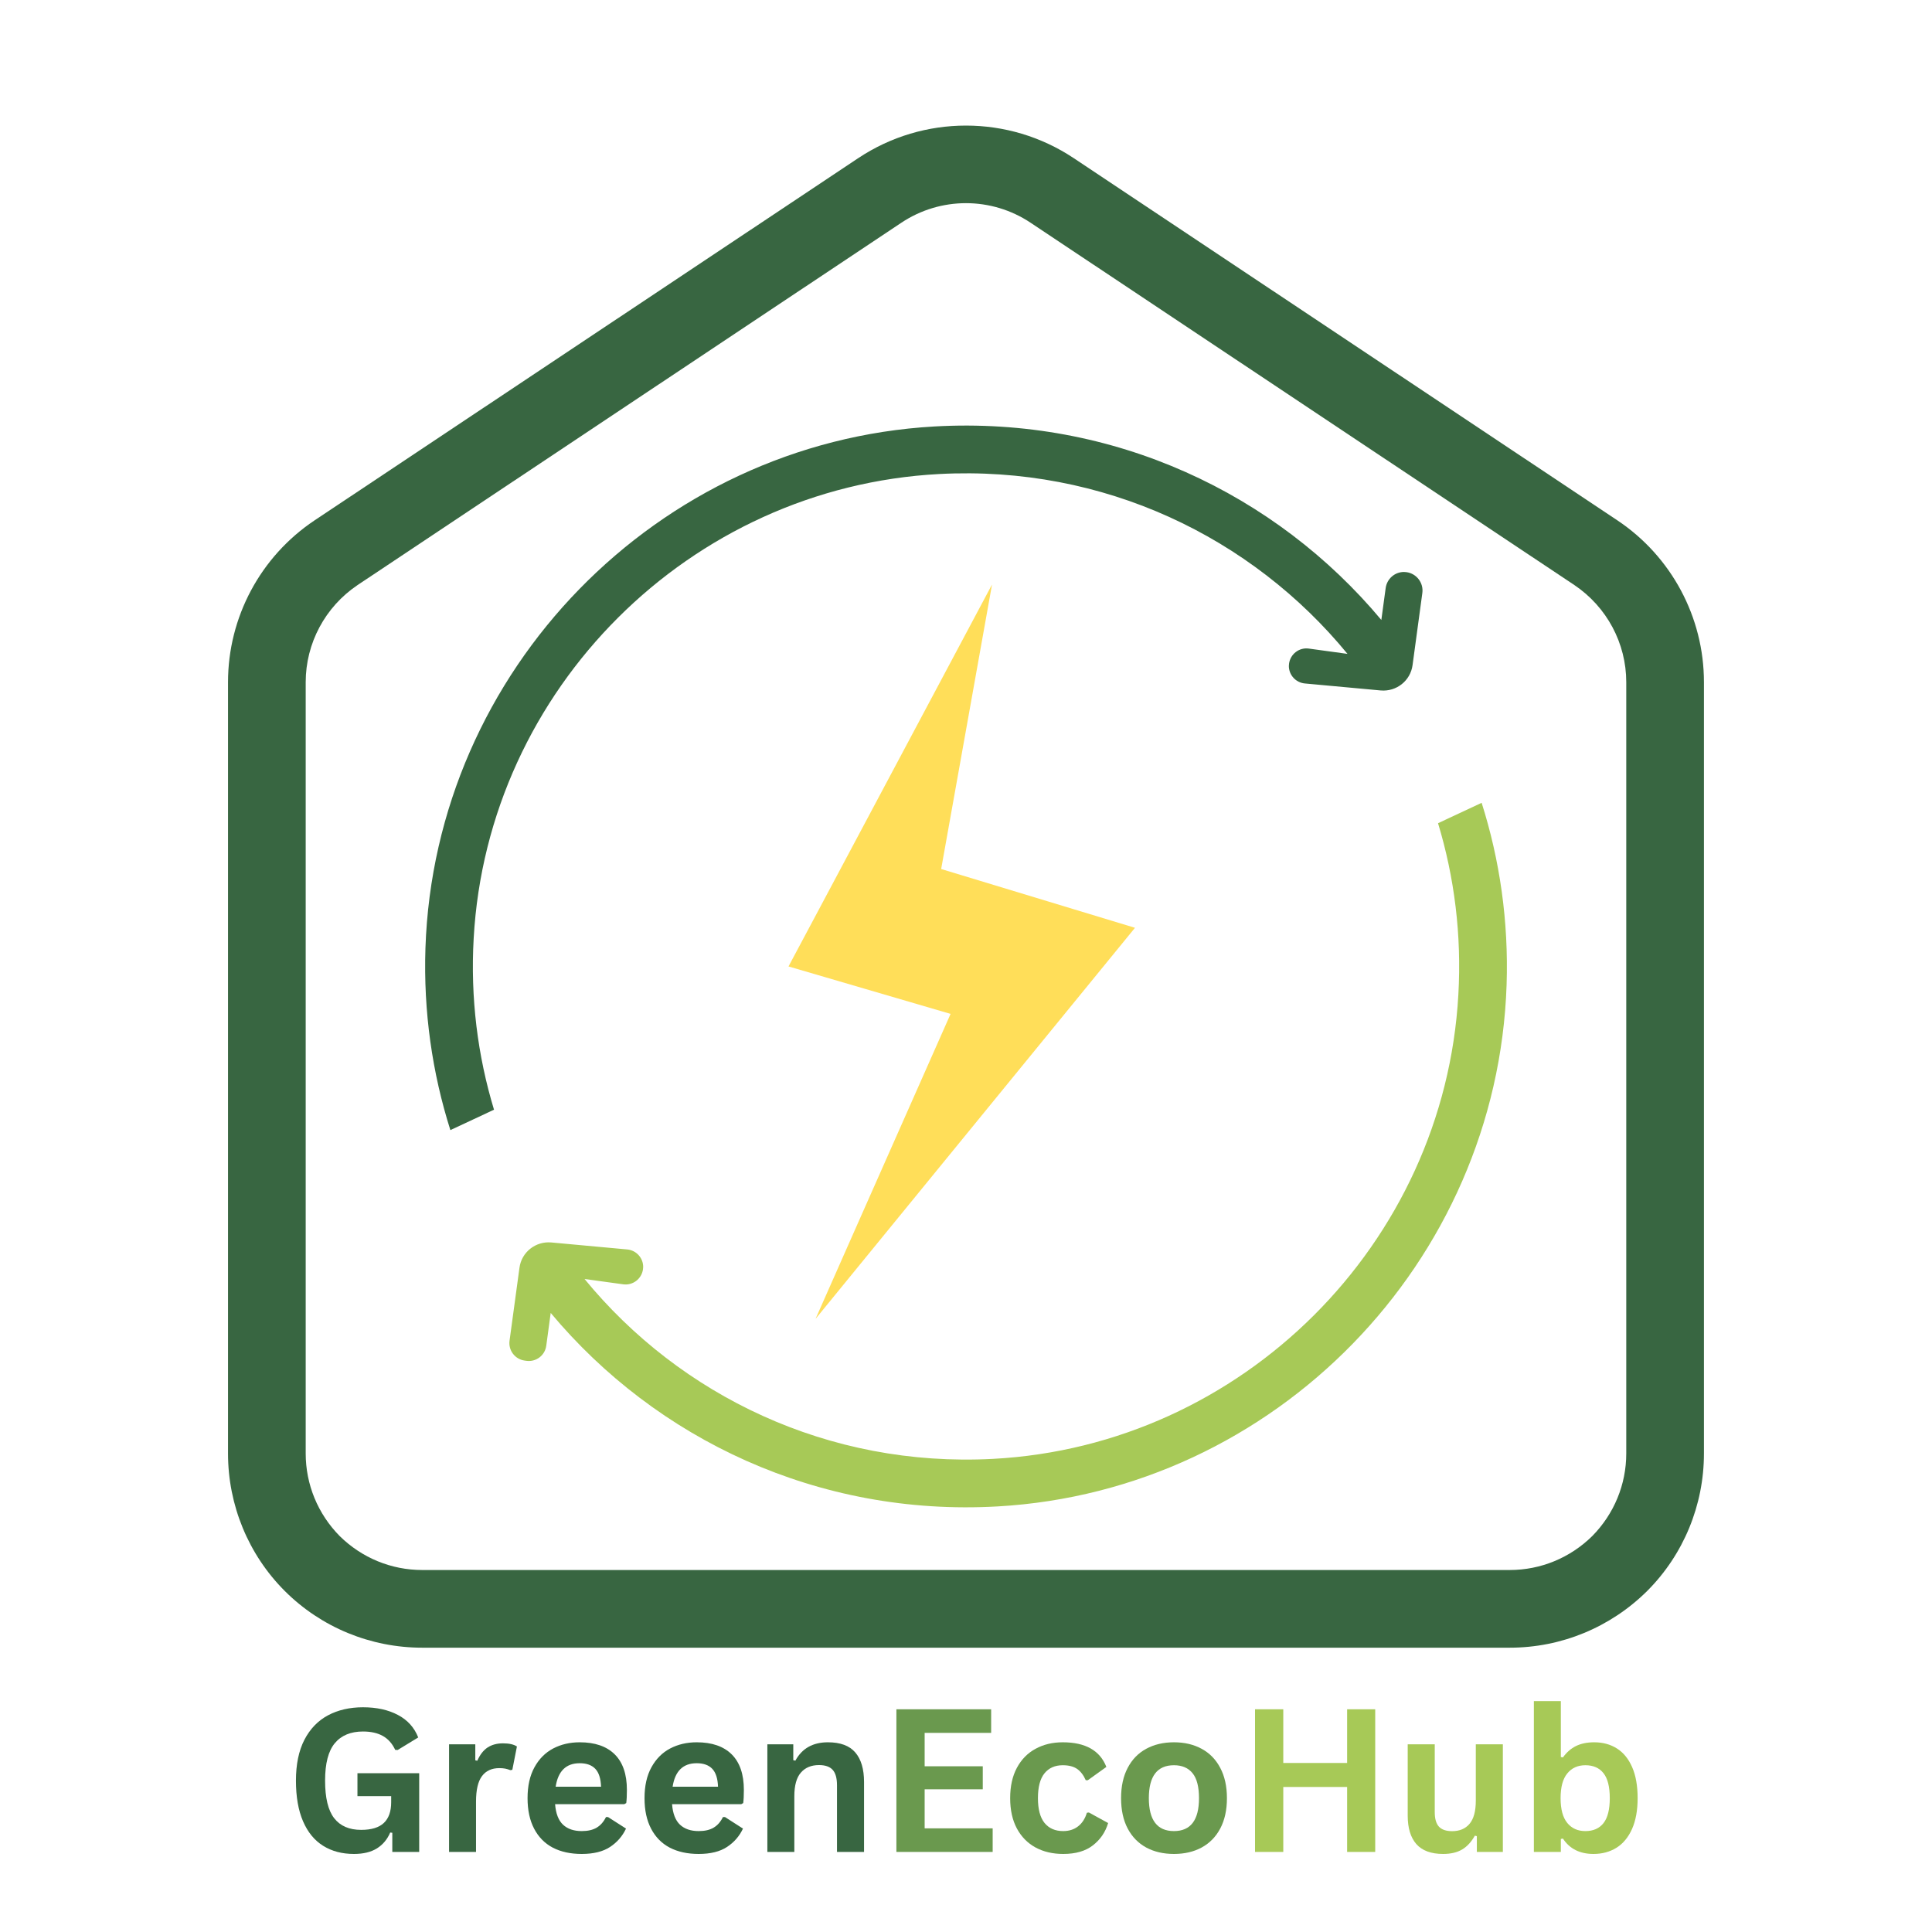 <svg xmlns="http://www.w3.org/2000/svg" xmlns:xlink="http://www.w3.org/1999/xlink" width="500" zoomAndPan="magnify" viewBox="0 0 375 375" height="500" preserveAspectRatio="xMidYMid meet" version="1.0"><defs><g/><clipPath id="f853de3365"><path d="M 82.18 82 L 277 82 L 277 220 L 82.18 220 Z M 82.18 82 " clip-rule="nonzero"/></clipPath><clipPath id="56f7c5d98b"><path d="M 98 155 L 292.93 155 L 292.93 293 L 98 293 Z M 98 155 " clip-rule="nonzero"/></clipPath><clipPath id="b7ea133061"><path d="M 44.258 24 L 330.758 24 L 330.758 320 L 44.258 320 Z M 44.258 24 " clip-rule="nonzero"/></clipPath></defs><rect x="-37.5" width="450" fill="#ffffff" y="-37.5" height="450" fill-opacity="1"/><rect x="-37.5" width="450" fill="#ffffff" y="-37.5" height="450" fill-opacity="1"/><path fill="#ffde59" d="M 165.848 238.926 L 184.508 196.797 L 153.047 187.586 L 158.973 176.48 L 192.551 113.457 L 182.68 168.676 L 220.301 180.086 L 158.297 255.992 Z M 165.848 238.926 " fill-opacity="1" fill-rule="nonzero"/><g clip-path="url(#f853de3365)"><path fill="#386641" d="M 272.992 111.055 C 274.957 111.324 276.344 113.137 276.074 115.102 L 274.176 129.105 C 273.77 132.137 271.047 134.285 267.996 134.016 L 253.266 132.66 C 251.488 132.492 250.168 131 250.168 129.273 C 250.168 129.121 250.184 128.969 250.203 128.816 C 250.457 126.953 252.168 125.633 254.027 125.887 L 261.547 126.918 C 242.973 104.281 214.223 90.312 182.289 92.008 C 133.898 94.562 94.633 133.727 91.941 182.117 C 91.281 193.734 92.719 204.941 95.887 215.391 L 87.418 219.352 C 83.898 208.262 82.172 196.375 82.578 184.031 C 84.371 130.137 127.531 85.844 181.355 82.777 C 216.219 80.797 247.645 95.832 268.117 120.332 C 268.117 120.332 268.59 116.914 268.961 114.121 C 269.215 112.324 270.742 111.02 272.5 111.02 C 272.652 111.02 272.824 111.039 272.992 111.055 Z M 272.992 111.055 " fill-opacity="1" fill-rule="nonzero"/></g><g clip-path="url(#56f7c5d98b)"><path fill="#a7c957" d="M 287.586 155.824 C 291.109 166.914 292.836 178.801 292.43 191.141 C 290.637 245.035 247.477 289.332 193.648 292.395 C 158.785 294.375 127.359 279.34 106.891 254.84 C 106.891 254.84 106.398 258.414 106.027 261.223 C 105.773 263.086 104.047 264.391 102.184 264.137 L 101.828 264.086 C 99.965 263.832 98.66 262.121 98.898 260.258 L 100.828 246.07 C 101.234 243.039 103.961 240.887 107.008 241.16 L 121.738 242.516 C 123.52 242.684 124.84 244.172 124.84 245.898 C 124.84 246.051 124.82 246.203 124.805 246.359 C 124.551 248.219 122.84 249.539 120.977 249.285 L 113.461 248.254 C 132.035 270.891 160.785 284.859 192.719 283.168 C 241.109 280.609 280.375 241.445 283.066 193.055 C 283.727 181.441 282.289 170.23 279.121 159.785 Z M 287.586 155.824 " fill-opacity="1" fill-rule="nonzero"/></g><g clip-path="url(#b7ea133061)"><path fill="#386641" d="M 330.734 132.406 C 330.734 119.801 324.43 108.023 313.949 101.012 C 289.035 84.406 235.613 48.832 208.402 30.691 C 195.742 22.27 179.25 22.27 166.586 30.691 C 139.375 48.832 85.957 84.406 61.043 101.012 C 50.559 108.023 44.258 119.801 44.258 132.406 C 44.258 165.211 44.258 240.012 44.258 282.121 C 44.258 292.137 48.203 301.734 55.27 308.805 C 62.34 315.871 71.938 319.816 81.949 319.816 C 134.133 319.816 240.797 319.816 293.039 319.816 C 303.051 319.816 312.594 315.871 319.719 308.805 C 326.785 301.734 330.734 292.137 330.734 282.121 C 330.734 240.012 330.734 165.211 330.734 132.406 Z M 315.656 132.406 L 315.656 282.121 C 315.656 288.129 313.301 293.844 309.059 298.145 C 304.758 302.383 299.047 304.738 293.039 304.738 L 81.949 304.738 C 75.941 304.738 70.23 302.383 65.93 298.145 C 61.691 293.844 59.336 288.129 59.336 282.121 C 59.336 240.012 59.336 165.211 59.336 132.406 C 59.336 124.867 63.105 117.801 69.406 113.559 L 174.949 43.234 C 182.547 38.168 192.441 38.168 200.039 43.234 C 227.25 61.375 280.672 96.949 305.582 113.559 C 311.887 117.801 315.656 124.867 315.656 132.406 " fill-opacity="1" fill-rule="evenodd"/></g><g fill="#386641" fill-opacity="1"><g transform="translate(55.271, 359.459)"><g><path d="M 13.438 0.391 C 11.133 0.391 9.141 -0.133 7.453 -1.188 C 5.766 -2.238 4.461 -3.828 3.547 -5.953 C 2.629 -8.078 2.172 -10.707 2.172 -13.844 C 2.172 -17 2.719 -19.641 3.812 -21.766 C 4.914 -23.891 6.441 -25.473 8.391 -26.516 C 10.348 -27.555 12.613 -28.078 15.188 -28.078 C 17.832 -28.078 20.086 -27.582 21.953 -26.594 C 23.828 -25.613 25.145 -24.156 25.906 -22.219 L 21.906 -19.781 L 21.438 -19.812 C 20.863 -21.039 20.062 -21.941 19.031 -22.516 C 18.008 -23.086 16.727 -23.375 15.188 -23.375 C 12.801 -23.375 10.977 -22.617 9.719 -21.109 C 8.457 -19.598 7.828 -17.176 7.828 -13.844 C 7.828 -10.5 8.414 -8.066 9.594 -6.547 C 10.77 -5.035 12.516 -4.281 14.828 -4.281 C 16.816 -4.281 18.285 -4.727 19.234 -5.625 C 20.18 -6.52 20.656 -7.859 20.656 -9.641 L 20.656 -10.828 L 14.109 -10.828 L 14.109 -15.281 L 26.094 -15.281 L 26.094 0 L 20.875 0 L 20.875 -3.719 L 20.469 -3.766 C 19.906 -2.441 19.047 -1.414 17.891 -0.688 C 16.734 0.031 15.25 0.391 13.438 0.391 Z M 13.438 0.391 "/></g></g></g><g fill="#386641" fill-opacity="1"><g transform="translate(84.146, 359.459)"><g><path d="M 3.016 0 L 3.016 -20.891 L 8.109 -20.891 L 8.109 -17.781 L 8.5 -17.703 C 9.008 -18.867 9.672 -19.723 10.484 -20.266 C 11.305 -20.805 12.305 -21.078 13.484 -21.078 C 14.672 -21.078 15.57 -20.875 16.188 -20.469 L 15.297 -15.938 L 14.906 -15.875 C 14.562 -16.008 14.227 -16.109 13.906 -16.172 C 13.594 -16.234 13.211 -16.266 12.766 -16.266 C 11.297 -16.266 10.176 -15.75 9.406 -14.719 C 8.633 -13.688 8.25 -12.035 8.25 -9.766 L 8.25 0 Z M 3.016 0 "/></g></g></g><g fill="#386641" fill-opacity="1"><g transform="translate(100.524, 359.459)"><g><path d="M 20.641 -9.266 L 7.219 -9.266 C 7.363 -7.441 7.879 -6.113 8.766 -5.281 C 9.648 -4.457 10.859 -4.047 12.391 -4.047 C 13.586 -4.047 14.555 -4.27 15.297 -4.719 C 16.047 -5.164 16.645 -5.848 17.094 -6.766 L 17.5 -6.766 L 20.984 -4.531 C 20.297 -3.062 19.266 -1.875 17.891 -0.969 C 16.516 -0.062 14.68 0.391 12.391 0.391 C 10.223 0.391 8.352 -0.016 6.781 -0.828 C 5.219 -1.648 4.008 -2.875 3.156 -4.5 C 2.301 -6.125 1.875 -8.102 1.875 -10.438 C 1.875 -12.812 2.32 -14.812 3.219 -16.438 C 4.113 -18.062 5.32 -19.273 6.844 -20.078 C 8.375 -20.879 10.094 -21.281 12 -21.281 C 14.957 -21.281 17.223 -20.5 18.797 -18.938 C 20.367 -17.375 21.156 -15.078 21.156 -12.047 C 21.156 -10.941 21.113 -10.086 21.031 -9.484 Z M 16.141 -12.656 C 16.086 -14.238 15.719 -15.395 15.031 -16.125 C 14.344 -16.852 13.332 -17.219 12 -17.219 C 9.352 -17.219 7.797 -15.695 7.328 -12.656 Z M 16.141 -12.656 "/></g></g></g><g fill="#386641" fill-opacity="1"><g transform="translate(123.227, 359.459)"><g><path d="M 20.641 -9.266 L 7.219 -9.266 C 7.363 -7.441 7.879 -6.113 8.766 -5.281 C 9.648 -4.457 10.859 -4.047 12.391 -4.047 C 13.586 -4.047 14.555 -4.27 15.297 -4.719 C 16.047 -5.164 16.645 -5.848 17.094 -6.766 L 17.5 -6.766 L 20.984 -4.531 C 20.297 -3.062 19.266 -1.875 17.891 -0.969 C 16.516 -0.062 14.68 0.391 12.391 0.391 C 10.223 0.391 8.352 -0.016 6.781 -0.828 C 5.219 -1.648 4.008 -2.875 3.156 -4.5 C 2.301 -6.125 1.875 -8.102 1.875 -10.438 C 1.875 -12.812 2.32 -14.812 3.219 -16.438 C 4.113 -18.062 5.32 -19.273 6.844 -20.078 C 8.375 -20.879 10.094 -21.281 12 -21.281 C 14.957 -21.281 17.223 -20.5 18.797 -18.938 C 20.367 -17.375 21.156 -15.078 21.156 -12.047 C 21.156 -10.941 21.113 -10.086 21.031 -9.484 Z M 16.141 -12.656 C 16.086 -14.238 15.719 -15.395 15.031 -16.125 C 14.344 -16.852 13.332 -17.219 12 -17.219 C 9.352 -17.219 7.797 -15.695 7.328 -12.656 Z M 16.141 -12.656 "/></g></g></g><g fill="#386641" fill-opacity="1"><g transform="translate(145.929, 359.459)"><g><path d="M 3.016 0 L 3.016 -20.891 L 8.047 -20.891 L 8.047 -17.812 L 8.453 -17.719 C 9.742 -20.094 11.848 -21.281 14.766 -21.281 C 17.18 -21.281 18.953 -20.625 20.078 -19.312 C 21.211 -18 21.781 -16.086 21.781 -13.578 L 21.781 0 L 16.531 0 L 16.531 -12.938 C 16.531 -14.32 16.25 -15.32 15.688 -15.938 C 15.133 -16.551 14.25 -16.859 13.031 -16.859 C 11.531 -16.859 10.359 -16.367 9.516 -15.391 C 8.672 -14.422 8.25 -12.895 8.25 -10.812 L 8.25 0 Z M 3.016 0 "/></g></g></g><g fill="#6a994e" fill-opacity="1"><g transform="translate(170.396, 359.459)"><g><path d="M 9.078 -12.156 L 9.078 -4.578 L 22.281 -4.578 L 22.281 0 L 3.594 0 L 3.594 -27.688 L 21.984 -27.688 L 21.984 -23.109 L 9.078 -23.109 L 9.078 -16.625 L 20.359 -16.625 L 20.359 -12.156 Z M 9.078 -12.156 "/></g></g></g><g fill="#6a994e" fill-opacity="1"><g transform="translate(194.197, 359.459)"><g><path d="M 12.172 0.391 C 10.148 0.391 8.363 -0.023 6.812 -0.859 C 5.258 -1.703 4.047 -2.938 3.172 -4.562 C 2.305 -6.188 1.875 -8.145 1.875 -10.438 C 1.875 -12.727 2.305 -14.688 3.172 -16.312 C 4.047 -17.945 5.254 -19.18 6.797 -20.016 C 8.336 -20.859 10.098 -21.281 12.078 -21.281 C 16.484 -21.281 19.305 -19.688 20.547 -16.5 L 16.953 -13.922 L 16.547 -13.922 C 16.117 -14.898 15.562 -15.629 14.875 -16.109 C 14.188 -16.586 13.254 -16.828 12.078 -16.828 C 10.566 -16.828 9.383 -16.301 8.531 -15.25 C 7.688 -14.207 7.266 -12.602 7.266 -10.438 C 7.266 -8.289 7.691 -6.688 8.547 -5.625 C 9.41 -4.57 10.617 -4.047 12.172 -4.047 C 13.305 -4.047 14.27 -4.352 15.062 -4.969 C 15.852 -5.582 16.422 -6.461 16.766 -7.609 L 17.156 -7.656 L 20.891 -5.609 C 20.359 -3.836 19.375 -2.395 17.938 -1.281 C 16.508 -0.164 14.586 0.391 12.172 0.391 Z M 12.172 0.391 "/></g></g></g><g fill="#6a994e" fill-opacity="1"><g transform="translate(215.725, 359.459)"><g><path d="M 12.141 0.391 C 10.098 0.391 8.301 -0.023 6.75 -0.859 C 5.207 -1.703 4.008 -2.93 3.156 -4.547 C 2.301 -6.172 1.875 -8.133 1.875 -10.438 C 1.875 -12.727 2.301 -14.688 3.156 -16.312 C 4.008 -17.945 5.207 -19.18 6.75 -20.016 C 8.301 -20.859 10.098 -21.281 12.141 -21.281 C 14.18 -21.281 15.973 -20.859 17.516 -20.016 C 19.066 -19.18 20.27 -17.945 21.125 -16.312 C 21.988 -14.688 22.422 -12.727 22.422 -10.438 C 22.422 -8.133 21.988 -6.172 21.125 -4.547 C 20.27 -2.93 19.066 -1.703 17.516 -0.859 C 15.973 -0.023 14.18 0.391 12.141 0.391 Z M 12.141 -4.047 C 15.379 -4.047 17 -6.176 17 -10.438 C 17 -12.645 16.582 -14.258 15.75 -15.281 C 14.914 -16.312 13.711 -16.828 12.141 -16.828 C 8.891 -16.828 7.266 -14.695 7.266 -10.438 C 7.266 -6.176 8.891 -4.047 12.141 -4.047 Z M 12.141 -4.047 "/></g></g></g><g fill="#a7c957" fill-opacity="1"><g transform="translate(240.006, 359.459)"><g><path d="M 21.469 -17.266 L 21.469 -27.688 L 26.922 -27.688 L 26.922 0 L 21.469 0 L 21.469 -12.609 L 9.078 -12.609 L 9.078 0 L 3.594 0 L 3.594 -27.688 L 9.078 -27.688 L 9.078 -17.266 Z M 21.469 -17.266 "/></g></g></g><g fill="#a7c957" fill-opacity="1"><g transform="translate(270.547, 359.459)"><g><path d="M 9.562 0.391 C 7.219 0.391 5.484 -0.25 4.359 -1.531 C 3.242 -2.812 2.688 -4.648 2.688 -7.047 L 2.688 -20.891 L 7.938 -20.891 L 7.938 -7.703 C 7.938 -6.43 8.207 -5.5 8.75 -4.906 C 9.301 -4.32 10.156 -4.031 11.312 -4.031 C 12.758 -4.031 13.883 -4.504 14.688 -5.453 C 15.5 -6.41 15.906 -7.91 15.906 -9.953 L 15.906 -20.891 L 21.156 -20.891 L 21.156 0 L 16.109 0 L 16.109 -3.062 L 15.719 -3.156 C 15.051 -1.957 14.234 -1.066 13.266 -0.484 C 12.297 0.098 11.062 0.391 9.562 0.391 Z M 9.562 0.391 "/></g></g></g><g fill="#a7c957" fill-opacity="1"><g transform="translate(294.707, 359.459)"><g><path d="M 14.594 0.391 C 11.938 0.391 9.957 -0.602 8.656 -2.594 L 8.25 -2.516 L 8.25 0 L 3.016 0 L 3.016 -29.281 L 8.25 -29.281 L 8.25 -18.422 L 8.656 -18.344 C 9.375 -19.344 10.223 -20.082 11.203 -20.562 C 12.18 -21.039 13.352 -21.281 14.719 -21.281 C 16.406 -21.281 17.879 -20.879 19.141 -20.078 C 20.398 -19.285 21.383 -18.078 22.094 -16.453 C 22.801 -14.836 23.156 -12.832 23.156 -10.438 C 23.156 -8.062 22.789 -6.062 22.062 -4.438 C 21.332 -2.812 20.32 -1.598 19.031 -0.797 C 17.738 -0.004 16.258 0.391 14.594 0.391 Z M 13.016 -4.047 C 14.547 -4.047 15.719 -4.562 16.531 -5.594 C 17.344 -6.625 17.75 -8.238 17.75 -10.438 C 17.75 -12.645 17.344 -14.258 16.531 -15.281 C 15.719 -16.312 14.547 -16.828 13.016 -16.828 C 11.535 -16.828 10.363 -16.297 9.5 -15.234 C 8.633 -14.18 8.203 -12.582 8.203 -10.438 C 8.203 -8.289 8.633 -6.688 9.5 -5.625 C 10.363 -4.57 11.535 -4.047 13.016 -4.047 Z M 13.016 -4.047 "/></g></g></g></svg>